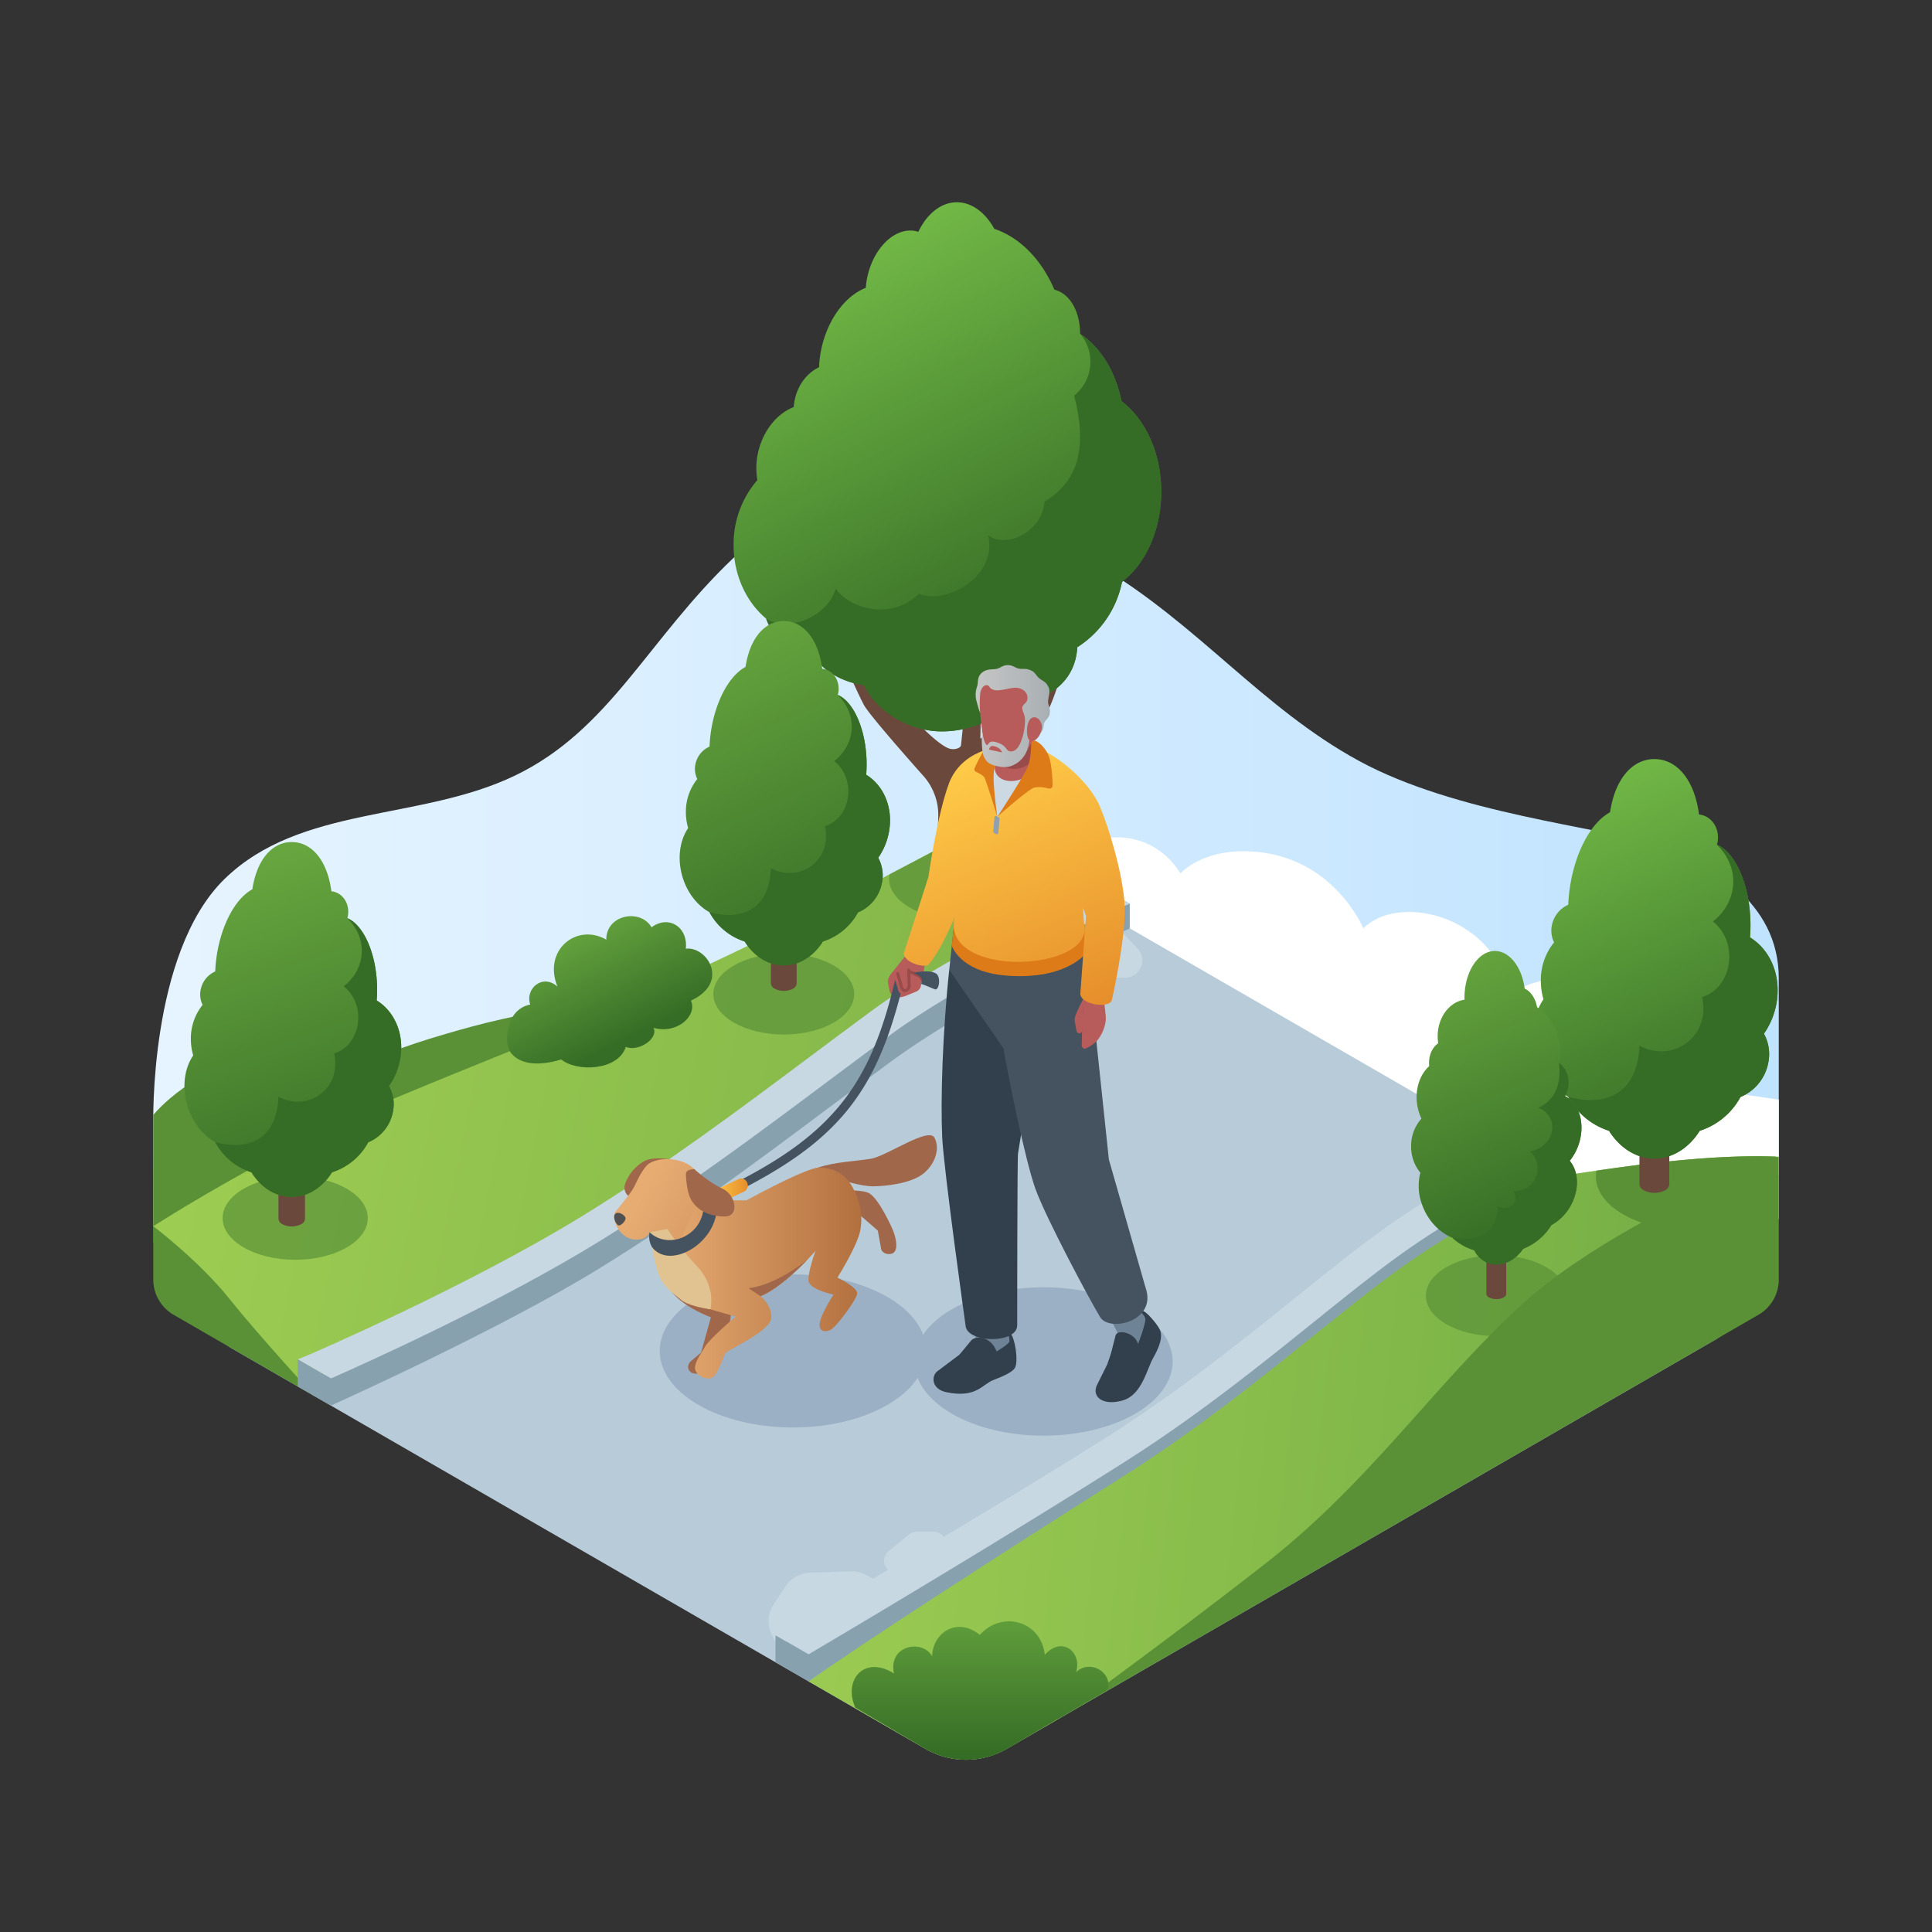 <svg id="Layer_1" data-name="Layer 1" xmlns="http://www.w3.org/2000/svg" xmlns:xlink="http://www.w3.org/1999/xlink" viewBox="0 0 1000 1000">
  <rect x="0" y="0" width="1000" height="1000" fill="#333333" stroke="none"/>
  <defs>
    <style>
      .cls-1 {
        fill: none;
      }

      .cls-2 {
        fill: url(#linear-gradient);
      }

      .cls-11, .cls-3 {
        fill: #5a9137;
      }

      .cls-4 {
        fill: #fff;
      }

      .cls-5 {
        fill: #b8cbd8;
      }

      .cls-6 {
        fill: #9bb0c4;
      }

      .cls-7 {
        fill: #c7d8e2;
      }

      .cls-8 {
        fill: url(#linear-gradient-2);
      }

      .cls-11, .cls-9 {
        opacity: 0.7;
      }

      .cls-10 {
        fill: url(#linear-gradient-3);
      }

      .cls-12 {
        fill: #87a1af;
      }

      .cls-13 {
        fill: #939393;
      }

      .cls-14 {
        fill: #6b483c;
      }

      .cls-15 {
        fill: url(#linear-gradient-4);
      }

      .cls-16 {
        fill: #366d26;
      }

      .cls-17 {
        fill: url(#linear-gradient-5);
      }

      .cls-18 {
        fill: url(#linear-gradient-6);
      }

      .cls-19 {
        fill: url(#linear-gradient-7);
      }

      .cls-20 {
        fill: url(#linear-gradient-8);
      }

      .cls-21 {
        fill: url(#linear-gradient-9);
      }

      .cls-22 {
        fill: #e2e2e2;
      }

      .cls-23 {
        fill: url(#linear-gradient-10);
      }

      .cls-24 {
        fill: #323f4c;
      }

      .cls-25 {
        fill: #6e8496;
      }

      .cls-26 {
        fill: #b75c5a;
      }

      .cls-27 {
        fill: #aa5d5b;
      }

      .cls-28 {
        fill: #994a4a;
      }

      .cls-29 {
        fill: #455260;
      }

      .cls-30 {
        fill: url(#linear-gradient-11);
      }

      .cls-31 {
        fill: #dd7b19;
      }

      .cls-32 {
        fill: url(#linear-gradient-12);
      }

      .cls-33 {
        fill: url(#linear-gradient-13);
      }

      .cls-34 {
        fill: #a0674a;
      }

      .cls-35 {
        fill: url(#linear-gradient-14);
      }

      .cls-36 {
        fill: url(#linear-gradient-15);
      }

      .cls-37 {
        fill: #515151;
      }

      .cls-38 {
        fill: #e0c390;
      }

      .cls-39 {
        fill: url(#linear-gradient-16);
      }

      .cls-40 {
        fill: #90a0af;
      }

      .cls-41 {
        fill: #ccd8e2;
      }

      .cls-42 {
        fill: url(#linear-gradient-17);
      }

      .cls-43 {
        fill: url(#linear-gradient-18);
      }

      .cls-44 {
        clip-path: url(#clip-path);
      }

      .cls-45 {
        fill: #c6716b;
      }

      .cls-46 {
        fill: #f2f2f2;
      }
    </style>
    <linearGradient id="linear-gradient" x1="79.314" y1="448.831" x2="920.686" y2="448.831" gradientUnits="userSpaceOnUse">
      <stop offset="0" stop-color="#e6f4ff"/>
      <stop offset="1" stop-color="#c0e3ff"/>
    </linearGradient>
    <linearGradient id="linear-gradient-2" x1="410.167" y1="720.742" x2="1000.483" y2="787.925" gradientUnits="userSpaceOnUse">
      <stop offset="0" stop-color="#9dcc52"/>
      <stop offset="1" stop-color="#69a642"/>
    </linearGradient>
    <linearGradient id="linear-gradient-3" x1="110.381" y1="533.516" x2="937.181" y2="696.547" gradientUnits="userSpaceOnUse">
      <stop offset="0" stop-color="#9dcc52"/>
      <stop offset="1" stop-color="#649e3f"/>
    </linearGradient>
    <linearGradient id="linear-gradient-4" x1="415.252" y1="120.361" x2="523.342" y2="330.569" gradientUnits="userSpaceOnUse">
      <stop offset="0" stop-color="#77bf49"/>
      <stop offset="1" stop-color="#366d26"/>
    </linearGradient>
    <linearGradient id="linear-gradient-5" x1="360.273" y1="329.015" x2="436.115" y2="495.629" gradientUnits="userSpaceOnUse">
      <stop offset="0" stop-color="#67a63f"/>
      <stop offset="1" stop-color="#366d26"/>
    </linearGradient>
    <linearGradient id="linear-gradient-6" x1="115.683" y1="450.472" x2="176.595" y2="623.058" xlink:href="#linear-gradient-5"/>
    <linearGradient id="linear-gradient-7" x1="801.743" y1="393.086" x2="885.946" y2="585.976" xlink:href="#linear-gradient-4"/>
    <linearGradient id="linear-gradient-8" x1="736.436" y1="498.101" x2="795.557" y2="636.648" xlink:href="#linear-gradient-5"/>
    <linearGradient id="linear-gradient-9" x1="294.348" y1="479.542" x2="324.24" y2="538.345" xlink:href="#linear-gradient-5"/>
    <linearGradient id="linear-gradient-10" x1="507.289" y1="826.355" x2="507.289" y2="908.204" xlink:href="#linear-gradient-5"/>
    <linearGradient id="linear-gradient-11" x1="473.717" y1="404.82" x2="528.526" y2="537.246" gradientUnits="userSpaceOnUse">
      <stop offset="0" stop-color="#ffcb48"/>
      <stop offset="1" stop-color="#e68e2b"/>
    </linearGradient>
    <linearGradient id="linear-gradient-12" x1="507.23" y1="390.95" x2="562.039" y2="523.375" xlink:href="#linear-gradient-11"/>
    <linearGradient id="linear-gradient-13" x1="529.293" y1="381.818" x2="584.102" y2="514.244" xlink:href="#linear-gradient-11"/>
    <linearGradient id="linear-gradient-14" x1="593.958" y1="658.869" x2="697.866" y2="658.869" gradientTransform="translate(-252.067)" gradientUnits="userSpaceOnUse">
      <stop offset="0" stop-color="#e6ac72"/>
      <stop offset="1" stop-color="#b3703f"/>
    </linearGradient>
    <linearGradient id="linear-gradient-15" x1="582.631" y1="621.719" x2="698.827" y2="682.678" xlink:href="#linear-gradient-14"/>
    <linearGradient id="linear-gradient-16" x1="619.728" y1="616.52" x2="639.12" y2="616.52" gradientTransform="translate(-252.067)" xlink:href="#linear-gradient-11"/>
    <linearGradient id="linear-gradient-17" x1="504.16" y1="362.367" x2="542.811" y2="362.367" gradientUnits="userSpaceOnUse">
      <stop offset="0" stop-color="#c6c6c6"/>
      <stop offset="1" stop-color="#a9b0b3"/>
    </linearGradient>
    <linearGradient id="linear-gradient-18" x1="504.16" y1="383.127" x2="542.811" y2="383.127" xlink:href="#linear-gradient-17"/>
    <clipPath id="clip-path">
      <circle class="cls-1" cx="1292.543" cy="288.289" r="196.045"/>
    </clipPath>
  </defs>
  <path class="cls-2" d="M79.343,582.502S76.916,493.188,116.272,454.913s101.191-29.834,150.323-53.496,68.673-70.454,112.941-112.541,137.159-27.051,188.888,3.597,84.585,73.863,134.861,101.302,124.531,34.15,152.897,43.406,64.503,29.242,64.503,69.114V608.247L79.343,634.7Z"/>
  <path class="cls-3" d="M79.343,577.088s21.42-26.666,59.025-30.456,39.075,2.745,54.194,0,13.604-4.988,51.955-15.362,99.431-18.229,99.431-18.229L79.314,643.21Z"/>
  <path class="cls-4" d="M500.006,431.572q26.905-15.315,58.966,7.999c11.739-9.708,38.276-9.708,52.067,12.541,0,0,10.867-12.905,36.933-11.388,42.325,2.463,57.721,39.794,57.721,39.794,17.076-17.624,66.12-8.442,76.443,33.813,26.173-17.236,59.324-4.367,54.447,42.587l84.103,12.242v61.808H752.946Z"/>
  <path class="cls-5" d="M120.184,698.048,478.974,905.186a42.101,42.101,0,0,0,42.101-.001L887.804,693.45a21.923,21.923,0,0,0,0-37.971L500.007,431.572,120.182,650.888A27.228,27.228,0,0,0,120.184,698.048Z"/>
  <ellipse class="cls-6" cx="540.132" cy="704.694" rx="66.83" ry="38.408"/>
  <ellipse class="cls-6" cx="410.414" cy="699.241" rx="68.952" ry="39.628"/>
  <path class="cls-7" d="M580.059,481.71l-31.949,17.169,1.739,2.518a9.037,9.037,0,0,0,7.148,3.898l24.933.797a9.037,9.037,0,0,0,5.759-1.839l0,0a9.037,9.037,0,0,0,1.066-13.433Z"/>
  <path class="cls-7" d="M402.253,851.29l53.97-31.836-7.909-4.259a15.721,15.721,0,0,0-7.977-1.87l-21.179.706a15.721,15.721,0,0,0-12.628,7.1l-6.119,9.344a15.721,15.721,0,0,0-.721,16.007Z"/>
  <path class="cls-7" d="M461.149,813.478l2.017.974,26.575-15.377-.335-1.408a6.328,6.328,0,0,0-6.156-4.862h-8.726a6.328,6.328,0,0,0-3.995,1.421L459.906,802.873A6.328,6.328,0,0,0,461.149,813.478Z"/>
  <path class="cls-8" d="M546.997,890.219l-25.919,14.965a42.101,42.101,0,0,1-42.105-.002l-60.423-34.892S503.678,808.417,577.746,764.14c63.003-37.662,110.927-85.845,150.042-112.42,43.477-29.538,79.035-42.998,79.035-42.998,24.651-3.359,73.135-11.757,113.863-10.007C788.039,712.707,661.767,813.431,546.997,890.219Z"/>
  <g class="cls-9">
    <ellipse class="cls-3" cx="774.478" cy="670.64" rx="36.45" ry="20.948"/>
  </g>
  <path class="cls-3" d="M919.12,598.661c-31.351-1.145-67.009,3.546-92.787,7.258a16.279,16.279,0,0,0-.293,3.034c0,15.319,21.608,27.737,48.263,27.737.625,0,1.244-.014,1.862-.027q21.654-18.306,43.55-37.116C919.529,599.249,919.325,598.955,919.12,598.661Z"/>
  <path class="cls-3" d="M79.343,634.7v27.616A21.051,21.051,0,0,0,89.867,680.546l72.831,42.058-12.595-82.778Z"/>
  <path class="cls-10" d="M162.698,722.604s81.506-34.766,143.18-72.675c54.697-33.621,101.601-70.799,150.49-106.747,44.773-32.921,119.559-67.774,119.559-67.774L500.007,431.572C343.72,515.595,283.929,535.038,205.551,567.965c-65.331,27.446-126.208,66.735-126.208,66.735s23.528,17.736,39.318,37.473C133.591,690.836,162.698,722.604,162.698,722.604Z"/>
  <g class="cls-9">
    <ellipse class="cls-3" cx="152.792" cy="630.477" rx="37.561" ry="21.587"/>
  </g>
  <g class="cls-9">
    <ellipse class="cls-3" cx="405.675" cy="514.518" rx="36.45" ry="20.948"/>
  </g>
  <path class="cls-11" d="M496.644,475.861c20.131,0,36.45-9.379,36.45-20.948a12.641,12.641,0,0,0-1.008-4.819L505.197,434.569a62.29,62.29,0,0,0-8.553-.604c-.393,0-.773.027-1.163.034q-18.391,9.858-35.04,18.551a12.288,12.288,0,0,0-.247,2.363C460.195,466.483,476.514,475.861,496.644,475.861Z"/>
  <path class="cls-12" d="M159.312,715.513c.813-.346,81.982-35.153,142.432-72.31,42.109-25.882,80.259-54.408,117.154-81.996,10.713-8.011,21.792-16.293,32.795-24.384,44.888-33.005,117.818-67.133,120.9-68.571l12.169,12.267s-2.524,1.164-5.243,2.442-74.86,34.514-118.474,66.582c-10.952,8.053-22.004,16.317-32.692,24.309-37.177,27.799-75.619,56.545-118.341,82.803-50.798,31.224-133.687,68.605-138.756,70.882Z"/>
  <polygon class="cls-12" points="584.762 467.75 584.762 480.518 567.606 470.624 567.606 457.856 584.762 467.75"/>
  <path class="cls-7" d="M584.762,467.75c-.14.07-8.427,3.37-13.566,5.879-20.647,10.017-75.232,36.202-110.159,61.884-10.946,8.052-21.998,16.314-32.681,24.296-37.172,27.805-75.625,56.556-118.34,82.817C257.967,674.606,191.026,704.796,171.256,713.497l-17.156-9.894,5.21-2.123c.807-.351,81.993-35.155,142.443-72.309,42.101-25.892,80.256-54.416,117.147-81.993,10.718-8.017,21.787-16.297,32.786-24.384,38.26-28.138,115.709-64.851,115.919-64.938l8.333,4.807Z"/>
  <path class="cls-3" d="M546.997,890.219s53.591-38.443,108.234-81.141S743.069,715.704,788.578,674.456s132.108-75.74,132.108-75.74v63.595a21.051,21.051,0,0,1-10.525,18.23Z"/>
  <path class="cls-12" d="M418.55,870.291l-13.281-19.269c.964-.55,97.126-55.505,168.252-100.568,36.542-23.149,68.559-48.909,96.807-71.635,18.993-15.281,36.934-29.714,53.023-40.645,36.396-24.726,67.046-38.273,77.174-42.451l9.093,13.367c-.345.13-35.294,13.542-77.394,42.144-15.563,10.572-33.261,24.811-51.999,39.886-28.574,22.988-60.96,49.043-98.255,72.672C510.534,809.051,445.319,851.322,418.55,870.291Z"/>
  <polygon class="cls-12" points="418.55 856.257 418.55 870.291 401.394 860.397 401.394 846.363 401.517 846.433 418.55 856.257"/>
  <polygon class="cls-13" points="812.14 600.97 812.14 608.023 809.618 609.09 794.984 605.11 794.984 591.077 812.14 600.97"/>
  <path class="cls-7" d="M418.55,856.257l-17.033-9.824c.964-.55,100.878-57.933,172.005-102.996,36.542-23.149,68.559-48.909,96.807-71.635,18.993-15.281,36.934-29.714,53.023-40.645a460.319,460.319,0,0,1,71.629-40.085l17.159,9.899c-.345.13-37.815,14.644-79.916,43.247-15.563,10.572-33.261,24.811-51.999,39.886-28.574,22.988-60.96,49.043-98.255,72.672C510.534,802.034,419.516,855.705,418.55,856.257Z"/>
  <g>
    <path class="cls-14" d="M536.906,335.171l-11.597,27.906s-9.569,13.18-17.865,19.256l.485-27.029H500.575l-3.171,30.512c-.383,1.551-3.366,2.284-5.545,1.782C483.363,385.644,459.585,357.364,459.585,357.364l-1.971-21.584L430.799,329.335s12.753,28.868,16.382,35.58c2.537,4.692,20.527,25.204,31.125,37.127a30.439,30.439,0,0,1,7.317,21.226l-1.005,28.676a5.327,5.327,0,0,0,2.738,4.742c3.692,2.454,12.508,2.466,16.177.028a5.401,5.401,0,0,0,2.737-4.403h.003l-.001-.017-0-.009-.942-27.243a30.351,30.351,0,0,1,7.672-21.603c9.199-9.934,23.524-25.84,28.225-33.49,7.123-11.593,15.075-48.507,15.075-48.507Z"/>
    <path class="cls-15" d="M601.074,254.537c0-20.097-8.311-37.618-20.632-46.926-2.984-15.28-10.905-27.93-21.376-34.831-.019-10.33-4.237-19.243-11.446-22.235a13.487,13.487,0,0,0-1.88-.624c-6.589-15.437-17.756-27.006-31.076-31.466-4.719-8.549-11.886-13.956-19.832-13.748-8.097.211-15.152,6.208-19.513,15.277-9.733-3.174-20.944,5.398-25.445,19.765a40.971,40.971,0,0,0-1.753,9.236c-9.113,3.535-17.494,13.234-21.665,26.546a55.885,55.885,0,0,0-2.518,14.555c-7.224,3.405-12.44,11.257-13.099,20.602-6.21,2.405-11.931,7.709-15.604,15.314a37.299,37.299,0,0,0-3.238,22.504A50.618,50.618,0,0,0,379.698,282.143c0,15.657,6.647,29.52,16.865,38.076a24.38,24.38,0,0,0,6.166,9.706,20.412,20.412,0,0,0,16.241,5.383c5.29,12.573,18.412,17.951,28.317,19.4,6.626,13.881,23.579,23.859,40.156,23.859,14.359,0,27.536-5.81,37.867-15.489,13.057.82,31.113-7.607,32.296-28.078A52.207,52.207,0,0,0,580.747,301.231C592.901,291.866,601.074,274.468,601.074,254.537Z"/>
    <path class="cls-16" d="M540.652,259.657c-1.391,16.017-20.015,24.321-29.222,17.408,5.069,20.707-21.044,36.266-35.782,30.203-13.518,13.729-35.683,8.237-43.038-2.631-3.976,13.957-23.557,22.995-36.046,15.583a24.38,24.38,0,0,0,6.166,9.706,20.412,20.412,0,0,0,16.241,5.383c5.29,12.573,18.412,17.951,28.317,19.4,6.626,13.881,23.579,23.859,40.156,23.859,14.359,0,27.536-5.81,37.867-15.489,13.057.82,31.113-7.608,32.296-28.078A52.207,52.207,0,0,0,580.747,301.231c12.154-9.365,20.328-26.763,20.328-46.694,0-20.097-8.311-37.618-20.632-46.926-2.984-15.28-10.905-27.93-21.376-34.831a22.349,22.349,0,0,1-3.107,31.98C561.963,228.01,560.324,247.853,540.652,259.657Z"/>
  </g>
  <g>
    <path class="cls-14" d="M412.331,509.044V427.99H399.019V509.07h.006a3.352,3.352,0,0,0,1.959,2.688,10.406,10.406,0,0,0,9.415.017A3.266,3.266,0,0,0,412.331,509.044Z"/>
    <path class="cls-17" d="M448.338,400.993a66.12,66.12,0,0,0,.144-8.825c-.83-16.095-7.14-29.266-14.881-32.506.07-.271.176-.524.229-.801,1.206-6.282-2.411-11.957-8.08-12.675-.048-.006-.095.003-.143-.002-2.143-16.077-10.243-24.741-19.933-24.741-9.489,0-17.449,8.312-19.789,23.752-8.446,4.502-15.839,17.96-18.068,34.648-.299,2.238-.47,4.434-.566,6.594a12.679,12.679,0,0,0-7.33,9.283,11.676,11.676,0,0,0,.996,7.502,26.831,26.831,0,0,0-5.903,17.209,29.103,29.103,0,0,0,1.175,8.176c-3.774,5.546-5.371,13.358-3.803,21.681,1.855,9.851,7.681,17.924,14.838,21.874a31.633,31.633,0,0,0,18.22,15.149c4.714,7.528,12.014,12.379,20.231,12.379s15.517-4.851,20.231-12.379a31.626,31.626,0,0,0,18.183-15.081,20.594,20.594,0,0,0,12.406-15.347,18.925,18.925,0,0,0-1.927-12.893,34.532,34.532,0,0,0,5.506-13.095C462.497,418.277,457.486,406.618,448.338,400.993Z"/>
    <path class="cls-16" d="M460.069,430.902a33.925,33.925,0,0,1-5.514,13.075,18.921,18.921,0,0,1,1.953,12.918,20.747,20.747,0,0,1-12.413,15.344,31.572,31.572,0,0,1-18.179,15.06c-4.726,7.53-12.036,12.382-20.227,12.382-8.223,0-15.533-4.852-20.259-12.382a31.57,31.57,0,0,1-18.211-15.155c18.706,5.019,31.091-3.109,31.79-22.811,14.939,7.987,31.964-4.079,27.946-21.708,13.536-4.09,16.62-24.335,4.821-33.712,10.186-7.843,13.207-22.867,1.827-34.247,7.751,3.245,14.052,16.415,14.871,32.515a68.272,68.272,0,0,1-.126,8.822C457.485,406.611,462.495,418.268,460.069,430.902Z"/>
  </g>
  <g>
    <path class="cls-14" d="M157.857,630.848V547.322H144.139v83.553h.006a3.455,3.455,0,0,0,2.019,2.77,10.723,10.723,0,0,0,9.702.017A3.365,3.365,0,0,0,157.857,630.848Z"/>
    <path class="cls-18" d="M194.962,517.822a68.136,68.136,0,0,0,.149-9.095c-.855-16.586-7.358-30.159-15.334-33.497.072-.279.182-.54.236-.826,1.243-6.474-2.485-12.322-8.326-13.062-.05-.006-.098.003-.147-.002-2.208-16.567-10.555-25.496-20.541-25.496-9.778,0-17.981,8.566-20.393,24.476-8.704,4.639-16.322,18.508-18.619,35.704-.308,2.306-.484,4.569-.583,6.795a13.065,13.065,0,0,0-7.554,9.566,12.032,12.032,0,0,0,1.027,7.73,27.649,27.649,0,0,0-6.083,17.733,29.99,29.99,0,0,0,1.21,8.426c-3.889,5.716-5.535,13.765-3.919,22.342,1.912,10.152,7.915,18.471,15.29,22.542a32.597,32.597,0,0,0,18.776,15.611c4.858,7.757,12.381,12.756,20.848,12.756s15.99-4.999,20.848-12.756a32.591,32.591,0,0,0,18.738-15.54,21.222,21.222,0,0,0,12.785-15.815,19.502,19.502,0,0,0-1.986-13.286,35.585,35.585,0,0,0,5.674-13.495C209.553,535.633,204.389,523.62,194.962,517.822Z"/>
    <path class="cls-16" d="M207.051,548.644a34.959,34.959,0,0,1-5.682,13.474,19.498,19.498,0,0,1,2.013,13.312,21.38,21.38,0,0,1-12.792,15.811,32.534,32.534,0,0,1-18.734,15.519c-4.87,7.76-12.403,12.76-20.844,12.76-8.474,0-16.006-5-20.877-12.76a32.533,32.533,0,0,1-18.766-15.617c19.277,5.172,32.039-3.204,32.759-23.506,15.395,8.231,32.938-4.203,28.799-22.37,13.949-4.215,17.127-25.077,4.968-34.74,10.496-8.082,13.61-23.564,1.883-35.292,7.987,3.344,14.481,16.915,15.325,33.506a70.356,70.356,0,0,1-.13,9.091C204.388,523.612,209.551,535.625,207.051,548.644Z"/>
  </g>
  <g>
    <path class="cls-14" d="M864.023,612.967V518.947H848.581v94.051h.007a3.889,3.889,0,0,0,2.272,3.118,12.07,12.07,0,0,0,10.921.02A3.788,3.788,0,0,0,864.023,612.967Z"/>
    <path class="cls-19" d="M905.79,485.173a76.696,76.696,0,0,0,.167-10.237c-.962-18.67-8.282-33.948-17.261-37.706.081-.314.204-.608.266-.93,1.399-7.287-2.797-13.87-9.373-14.703-.056-.007-.11.004-.166-.002-2.486-18.649-11.881-28.699-23.122-28.699-11.007,0-20.241,9.642-22.955,27.551-9.797,5.222-18.372,20.833-20.959,40.19-.347,2.596-.545,5.143-.656,7.649A14.707,14.707,0,0,0,803.229,479.054a13.544,13.544,0,0,0,1.156,8.702,31.123,31.123,0,0,0-6.847,19.962,33.758,33.758,0,0,0,1.362,9.484c-4.377,6.434-6.23,15.494-4.412,25.149,2.152,11.427,8.91,20.791,17.211,25.374a36.693,36.693,0,0,0,21.135,17.572c5.469,8.732,13.936,14.359,23.467,14.359s17.999-5.627,23.468-14.359a36.685,36.685,0,0,0,21.092-17.493,23.888,23.888,0,0,0,14.391-17.802,21.953,21.953,0,0,0-2.235-14.956,40.056,40.056,0,0,0,6.387-15.19C922.214,505.222,916.401,491.699,905.79,485.173Z"/>
    <path class="cls-16" d="M919.397,519.868a39.352,39.352,0,0,1-6.396,15.167,21.948,21.948,0,0,1,2.265,14.984,24.066,24.066,0,0,1-14.399,17.798,36.622,36.622,0,0,1-21.087,17.469c-5.482,8.735-13.961,14.363-23.463,14.363-9.539,0-18.018-5.628-23.5-14.363a36.62,36.62,0,0,1-21.124-17.579c21.699,5.822,36.065-3.606,36.875-26.46,17.329,9.265,37.077-4.732,32.417-25.181,15.702-4.745,19.278-28.228,5.592-39.105,11.815-9.098,15.32-26.525,2.119-39.726,8.991,3.764,16.3,19.041,17.25,37.716a79.193,79.193,0,0,1-.146,10.233C916.4,491.69,922.211,505.212,919.397,519.868Z"/>
  </g>
  <g>
    <path class="cls-14" d="M779.611,669.77V613.629H769.345v56.159h.005c.015.674.517,1.346,1.511,1.862a8.842,8.842,0,0,0,7.261.012C779.126,671.14,779.621,670.455,779.611,669.77Z"/>
    <path class="cls-20" d="M730.393,593.311a20.916,20.916,0,0,1,5.351-14.311,25.546,25.546,0,0,1-2.311-7.98c-.968-7.796,1.648-14.952,6.319-19.209-.493-4.959,1.274-9.444,4.672-11.84a22.671,22.671,0,0,1-.289-3.601c0-9.765,6.082-17.82,13.913-18.919-.017-.32-.034-.625-.034-.946,0-13.411,7.05-24.274,15.731-24.274,7.628,0,13.981,8.376,15.425,19.468,3.143,1.404,5.589,5.05,6.422,9.627,4.417,2.685,8.375,7.629,10.532,13.823a24.918,24.918,0,0,1,.764,14.967,12.146,12.146,0,0,1,5.062,10.238,13.299,13.299,0,0,1-1.919,6.957v.015c6.914,3.433,10.295,13.076,7.611,23.237A27.522,27.522,0,0,1,812.479,600.832c4.298,5.111,5.079,13.472,1.376,21.452a25.993,25.993,0,0,1-10.923,11.87,29.853,29.853,0,0,1-14.559,12.206c-3.958,5.859-10.346,9.185-16.41,7.888a13.034,13.034,0,0,1-8.868-7.125,28.935,28.935,0,0,1-11.348-6.469c-6.812-2.746-12.877-9.048-15.765-17.363a27.437,27.437,0,0,1-.798-16.295A21.129,21.129,0,0,1,730.393,593.311Z"/>
    <path class="cls-16" d="M817.643,590.566a27.439,27.439,0,0,1-5.161,10.266c4.301,5.116,5.085,13.477,1.376,21.443a25.946,25.946,0,0,1-10.934,11.88,29.827,29.827,0,0,1-14.547,12.206c-3.957,5.854-10.342,9.185-16.42,7.88a13.032,13.032,0,0,1-8.87-7.125,28.707,28.707,0,0,1-11.336-6.472c14.45,2.084,23.003-2.509,23.436-16.292,5.567,2.882,11.668-1.647,8.17-7.857,11.957.584,16.431-13.442,8.671-20.522,13.129-2.71,15.569-18.051,4.186-22.595,8.229-3.699,12.156-11.602,10.667-23.261a12.127,12.127,0,0,1,5.065,10.232,13.376,13.376,0,0,1-1.912,6.97c5.314,2.627,8.526,8.927,8.526,16.31A26.958,26.958,0,0,1,817.643,590.566Z"/>
  </g>
  <polygon class="cls-12" points="171.256 713.497 171.256 727.531 154.1 717.637 154.1 703.603 154.222 703.673 171.256 713.497"/>
  <path class="cls-21" d="M264.412,544.914c3.919,5.095,12.336,7.633,26.071,3.452,7.913,6.569,29.395,5.948,33.442-6.494,6.793,2.762,17.169-4.628,14.286-9.86,12.438,3.455,22.814-6.413,19.425-14.093,20.484-9.564,8.167-28.263-2.657-26.882,1.192-11.529-9.219-17.505-17.729-11.067-5.711-9.798-23.514-6.718-23.433,6.407-15.048-8.777-32.964,5.108-25.297,24.291-7.48-6.848-16.886.878-14.078,9.289C261.686,522.387,260.493,539.819,264.412,544.914Z"/>
  <polygon class="cls-22" points="546.782 503.649 549.828 509.74 541.169 522.729 521.852 521.236 523.85 515.861 546.782 503.649"/>
  <polygon class="cls-22" points="554.008 510.785 549.828 518.698 556.397 518.698 568.116 513.189 566.101 509.964 554.008 510.785"/>
  <path class="cls-23" d="M442.708,883.836,478.709,905.043a42.101,42.101,0,0,0,42.658.046l52.049-30.509c2.371-9.297-9.349-15.792-16.44-9.104,3.21-10.122-7.135-19.016-16.181-8.96-1.959-17.585-22.188-23.109-33.628-10.296-11.552-9.379-24.242-1.541-24.73,11.094-4.662-8.902-22.802-6.066-19.725,8.848C447.15,856.517,436.345,869.668,442.708,883.836Z"/>
  <g>
    <path class="cls-24" d="M522.737,689.735c2.774,2.753,4.465,15.144,2.573,18.295-1.228,2.045-5.318,4.045-11.327,6.357-5.537,2.13-8.627,9.393-24.044,6.233-7.928-1.625-7.81-8.227-5.029-10.654l11.754-8.836,7.974-7.637S519.963,686.982,522.737,689.735Z"/>
    <path class="cls-25" d="M507.837,684.253l-3.739,9.999,11.733,5.208s6.574-3.725,6.68-5.331a7.585,7.585,0,0,0-.667-3.241l-.071-7.735C517.775,687.37,512.787,685.702,507.837,684.253Z"/>
    <g>
      <path class="cls-26" d="M460.445,512.895l-.934-4.69a7.685,7.685,0,0,1,1.649-4.07L469.345,493.9l9.511,4.594-1.343,7.461-.876,4.4a3.935,3.935,0,0,1-2.367,2.873l-5.159,2.114C467.546,515.984,461.931,517.787,460.445,512.895Z"/>
      <polygon class="cls-27" points="462.215 510.48 466.715 512.704 465.258 508.773 462.215 510.48"/>
      <path class="cls-28" d="M474.764,505.565l-3.632-1.72.213,5.649c.155,2.309-1.2,3.765-2.554,3.959-1.04.152-2.414-.351-2.863-2.402l-2.035-6.91a.742.742,0,0,1,.514-.943.76.76,0,0,1,.943.514l2.047,6.96c.213.896.638,1.356,1.177,1.279.581-.084,1.357-.871,1.256-2.379l-.283-7.521a.759.759,0,0,1,1.491-.227.742.742,0,0,1,.026.171l.005.14,4.346,2.06c.857.407,2.006,1.467,1.943,2.546l-.354,1.778A4.079,4.079,0,0,0,474.764,505.565Z"/>
      <path class="cls-29" d="M483.726,512.004c2.211,1.158,3.49-5.776.98-7.988-2.571-1.72-6.969-1.441-11.945-.529l2.316,1.098c.931.442,2.179,1.594,2.111,2.765l-.385,1.931C478.28,509.679,483.726,512.004,483.726,512.004Z"/>
      <path class="cls-29" d="M464.772,512.032l-1.386-4.706a2.171,2.171,0,0,0-.236.513c-12.483,52.561-31.324,78.253-82.173,104.166a2.244,2.244,0,1,0,2.038,3.999c50.607-25.791,70.117-50.902,83.164-101.72A3.34,3.34,0,0,1,464.772,512.032Z"/>
    </g>
    <path class="cls-30" d="M480.545,453.946s4.502-32.156,10.676-48.579c4.958-13.187,17.673-16.695,17.673-16.695l-.403,4.983,2.61-1.937L505.384,432.125l-3.648,25.775c-8.007,16.633-12.464,30.734-20.983,41.247-2.115,2.426-15.178-1.555-12.503-7.091Z"/>
    <path class="cls-24" d="M496.664,701.13l6.041-7.338c2.237-2.506,10.026-2.388,13.126,5.668,0,0-7.266,5.203-11.907,5.472S495.437,702.361,496.664,701.13Z"/>
    <path class="cls-24" d="M491.327,501.948c-3.464,32.421-4.52,67.297-3.649,86.58.75,16.611,12.134,97.816,12.134,97.816.941,8.87,26.533,9.265,26.681-.281,0,0,.027-86.861.425-89.029l10.453-64.041Z"/>
    <g>
      <path class="cls-24" d="M591.219,678.722c.969-.953,5.603,4.123,7.926,7.53,1.758,2.577,3.856,5.874-2.317,16.703-3.103,5.444-5.742,18.773-15.285,21.763-10.66,3.34-17.308-1.828-13.286-8.754l4.861-9.81,5.922-17.123Z"/>
      <path class="cls-25" d="M574.365,681.881l3.983,7.776-.207,4.499,10.927,1.451s3.916-10.185,3.771-12.952a4.868,4.868,0,0,0-1.304-2.371l-1.825-2.198Z"/>
      <path class="cls-24" d="M574.365,704.513c0,1.733,5.84,3.861,8.481,1.661s6.221-10.566,6.221-10.566c-1.897-6.158-10.842-7.624-11.651-4.389C577.417,691.219,574.365,702.78,574.365,704.513Z"/>
    </g>
    <path class="cls-29" d="M592.923,666.419l-18.968-66.231-6.389-60.482-7.672-66.772L495.18,465.756l-3.853,36.192,28.054,40.674c2.193,13.263,11.285,58.219,16.626,72.931s27.164,55.727,33.191,65.811C573.654,689.938,599.199,684.081,592.923,666.419Z"/>
    <path class="cls-31" d="M492.649,489.538l1.374-12.912,66.91,1.528.888,11.557.231,3.695s-10.015,13.728-40.37,11.63C499.676,503.515,493.87,492.654,492.649,489.538Z"/>
    <path class="cls-32" d="M531.913,385.856c-19.801-2.405-37.102,5.863-39.316,25.567-1.24,10.551,2.828,37.38,2.828,37.38l-1.716,28.532c-2.258,28.24,67.646,25.261,67.646,3.652l-2.033-26.916,10.192-35.994C564.663,404.766,544.105,387.337,531.913,385.856Z"/>
    <g>
      <path class="cls-26" d="M571.104,516.331s1.454,9.025,1.259,11.608a20.826,20.826,0,0,1-3.491,9.365c-2.173,3.291-6.3,5.089-6.478,5.185a1.604,1.604,0,0,1-1.653.128,2.047,2.047,0,0,1-.847-1.582l.196-8.024.799-16.572Z"/>
      <path class="cls-26" d="M560.882,516.576s-3.187,6.297-3.859,8.144-.931,2.814-.73,3.929l.92,5.086c.449,1.453,2.361,1.611,3.09-.185Z"/>
    </g>
    <path class="cls-33" d="M569.515,418.077c4.23,9.57,12.035,35.268,12.63,51.088.622,16.546-6.616,48.327-6.616,48.327-1.145,4.982-16.82,2.351-16.337-3.353l2.924-39.997-14.297-38.512C543.38,417.39,563.46,404.674,569.515,418.077Z"/>
    <g>
      <path class="cls-34" d="M341.891,648.906c-1.044,10.068,1.53,23.249,26.068,32.934L362.864,700.067l-4.356,3.722c-5.112,3.662-1.078,8.968,4.165,6.665s6.713-8.699,6.713-8.699,9.932-13.428,8.801-23.51S367.5,656.361,367.5,656.361Z"/>
      <path class="cls-34" d="M416.764,632.057l.057-6.449,8.529-8.759s18.835-1.925,24.168.584,12.337,18.58,12.337,18.58,2.796,6.027,1.871,10.378-7.723,2.999-7.748-.525l-1.614-8.905-8.853-7.699Z"/>
      <path class="cls-34" d="M423.343,604.372c8.574-2.954,19.636-3.339,27.245-4.571,8.544-1.384,30.101-16.842,33.158-10.822s-.07,14.279-6.45,18.957-19.111,6.096-25.541,6.096-16.427-3.4-16.427-3.4Z"/>
      <path class="cls-35" d="M365.867,677.176c-11.064-2.061-22.868-9.215-23.975-21.422l3.255-20.537,17.558-22.897,8.571,8.996,15.164-.051s31.353-17.263,37.979-16.963c12.299.556,16.152,8.619,18.253,12.936a32.172,32.172,0,0,1,2.653,19.332c-1.402,8.057-11.875,24.72-11.875,24.72s10.694,5.022,10.179,8.403-10.81,17.115-13.525,18.524-6.563,1.292-5.779-3.538,7.09-14.592,7.09-14.592-12.782-2.63-12.964-7.393,3.683-15.342,3.683-15.342c-8.717,10.138-20.674,20.517-28.5,23.577,0,0,5.566,3.996,5.566,10.943s-20.677,15.787-23.873,18.608c-2.216,5.026-4.431,12.455-7.508,12.866a7.186,7.186,0,0,1-7.596-3.528c-2.027-3.051,2.753-9.322,4.831-12.992s15.71-15.366,15.71-15.366Z"/>
      <path class="cls-34" d="M417.738,652.189c-10.323,8.034-21.055,13.4-30.269,14.601l6.165,4.138,2.948-1.391C402.864,666.153,410.834,659.425,417.738,652.189Z"/>
      <path class="cls-34" d="M333.449,601.008a22.06,22.06,0,0,0-9.96,11.982c-1.44,4.66,3.104,9.155,8.564,6.554l14.702-19.525S338.001,598.533,333.449,601.008Z"/>
      <path class="cls-36" d="M364.653,615.122s-1.574-8.965-9.246-12.856-17.907-2.523-21.047,1.424-4.361,7.062-6.113,10.592c-1.607,3.239-9.85,13.084-9.85,13.084-2.104,3.362,2.242,15.29,12.313,14.187,4.645-.509,5.55-3.724,5.55-3.724l6.752,22.907Z"/>
      <path class="cls-37" d="M318.528,628.211c1.654-1.433,4.962.772,5.256,2.168s-2.389,4.337-3.712,3.859S316.874,629.645,318.528,628.211Z"/>
      <path class="cls-38" d="M336.259,637.828l9.188-1.715a140.151,140.151,0,0,0,15.363,19.332c10.144,10.904,6.851,22.247,6.851,22.247s-11.078-1.554-14.949-4.764-9.336-6.53-11.866-13.513S336.259,637.828,336.259,637.828Z"/>
      <path class="cls-29" d="M337.519,645.534a10.513,10.513,0,0,1-1.26-7.705c9.777,9.311,28.394,1.813,27.997-14.961l6.581-1.404C373.699,642.141,347.065,658.092,337.519,645.534Z"/>
      <path class="cls-39" d="M367.972,620.948v0a3.608,3.608,0,0,1,1.701-4.71l12.521-5.907a3.387,3.387,0,0,1,4.549,1.761h0a3.608,3.608,0,0,1-1.701,4.71L372.521,622.709A3.387,3.387,0,0,1,367.972,620.948Z"/>
      <path class="cls-34" d="M355.033,607.869c0-2.237,2.08-2.526,4.319-2.735,0,0,7.837,7.121,14.529,10.066,6.972,3.068,9.135,14.428,1.296,14.44-10.046.015-15.322-4.66-17.633-9.019S355.033,607.869,355.033,607.869Z"/>
    </g>
    <g>
      <path class="cls-40" d="M514.774,431.294l.898.458a.729.729,0,0,0,1.057-.584l.634-7.053a1.243,1.243,0,0,0-.673-1.218l-.898-.458a.729.729,0,0,0-1.057.584l-.634,7.053A1.243,1.243,0,0,0,514.774,431.294Z"/>
      <path class="cls-41" d="M539.709,389.796c2.604,5.337-3.207,12.43-8.77,18.535-4.715,5.174-14.726,14.431-14.726,14.431s-3.114-13.685-3.387-19.849c-.263-5.933,1.303-12.6,8.727-16.222S537.105,384.458,539.709,389.796Z"/>
      <ellipse class="cls-26" cx="526.267" cy="394.952" rx="11.943" ry="8.586" transform="translate(-119.892 270.766) rotate(-26.008)"/>
      <path class="cls-31" d="M516.212,422.762s-5.679-18.509-6.635-20.264c-.629-1.155-2.898-2.33-4.377-3a1.455,1.455,0,0,1-.732-1.922c1.325-2.966,4.614-9.92,7.263-12.125a28.159,28.159,0,0,1,8.584-4.365l-.876,7.878s-4.192,3.216-5.054,10.99C513.749,405.687,516.212,422.762,516.212,422.762Z"/>
      <path class="cls-28" d="M518.021,393.431c1.255,8.453,18.842,3.983,17.276-3.647l-3.875-14.488-15.387,5.582Z"/>
      <path class="cls-31" d="M534.997,383.235c2.71.384,5.875,3.887,7.462,7.181,1.809,3.757,2.269,12.104,2.386,16.106a1.612,1.612,0,0,1-2.014,1.612c-1.992-.509-5.055-1.065-7.436-.487-3.076.746-19.183,15.115-19.183,15.115s14.179-21.524,15.921-26.312,1.679-13.28,1.679-13.28Z"/>
      <g>
        <path class="cls-26" d="M521.399,394.133c8.559-2.131,13.038-6.837,13.381-14.931l.713-17.499c.485-7.051-5.942-13.61-14.16-13.459-7.183.132-14.354,4.151-14.345,14.16a160.86,160.86,0,0,0,1.579,17.567C509.84,387.722,513.621,396.07,521.399,394.133Z"/>
        <path class="cls-42" d="M510.965,354.686c1.585.349.8,1.676,3.662,2.462,2.422.664,7.181-.876,10.357-1.145,3.72-.315,7.16,2.175,6.819,5.547-.237,2.344-1.528,2.249-2.501,4.004-.673,1.213.6,3.684.6,3.684l1.952,4.959,2.786,6.203s5.207,1.135,5.608-5.257c.139-2.212,2.165-2.733,2.857-4.911.975-3.066-.546-5.009-.613-6.798-.079-2.127,1.224-5.09.389-7.313-1.157-3.08-2.769-3.363-4.867-4.973-1.742-1.338-1.966-2.901-3.95-3.93-3.195-1.658-4.622-.599-6.933-1.208-2.317-.611-2.905-1.881-5.995-1.744-1.99.089-3.567,1.597-5.408,1.954-2.245.435-5.403-.19-7.882,2.346-2.198,2.248-1.373,4.582-2.121,6.818a12.629,12.629,0,0,0-.159,7.939,54.843,54.843,0,0,0,1.795,5.83,62.11,62.11,0,0,1-.068-9.511C507.611,356.108,509.38,354.338,510.965,354.686Z"/>
        <path class="cls-43" d="M508.027,376.13s.07,8.021.264,10.185.19,5.101,2.532,7.767c2.085,2.374,9.163,3.777,12.594,2.376a13.664,13.664,0,0,0,8.575-9.362,21.109,21.109,0,0,0,.938-5.375l-.265-2.452-.494-6.635-2.267-3.395c1.394,3.031.165,9.583-.568,12.007-.836,2.769-2.354,7.368-5.732,7.673s-1.656-3.129-8.469-4.884c-3.901-1.004-3.325,2.072-4.423,1.497C509.007,384.64,508.027,376.13,508.027,376.13Z"/>
        <path class="cls-26" d="M511.936,387.989s.312-2.159,2.124-1.855c4.102.688,4.565,3.327,4.565,3.327Z"/>
        <path class="cls-26" d="M533.775,383.671c2.925.039,5.441-4.013,5.485-7.332s-2.793-6.15-5.326-4.687C530.753,373.488,530.85,383.632,533.775,383.671Z"/>
      </g>
    </g>
  </g>
  <g class="cls-44">
    <g>
      <path class="cls-45" d="M1044.404,460.203s-23.385-13.454-37.382-13.71-38.582,23.038-38.582,23.038l35.313,51.31,40.137-18.318,7.29.264C1070.857,491.142,1060.289,467.715,1044.404,460.203Z"/>
      <path class="cls-24" d="M1263.585,830.089l-57.359-185.209L1004.62,713.841c-44.036,18.703-68.585,76.175-55.762,122.268l72.284,251.882c11.012,30.524,95.61,21.458,95.374-7.723l-14.58-230.427Z"/>
      <g>
        <path class="cls-22" d="M990.069,542.136l145.894,154.775L1073.555,520.498,939.739,378.535a3.715,3.715,0,0,0-6.205,3.787Z"/>
        <path class="cls-46" d="M990.069,542.136l145.894,154.775,213.337,23.879a9.426,9.426,0,0,0,7.907-15.833L1231.303,571.389a9.426,9.426,0,0,0-5.811-2.902Z"/>
      </g>
    </g>
  </g>
</svg>
